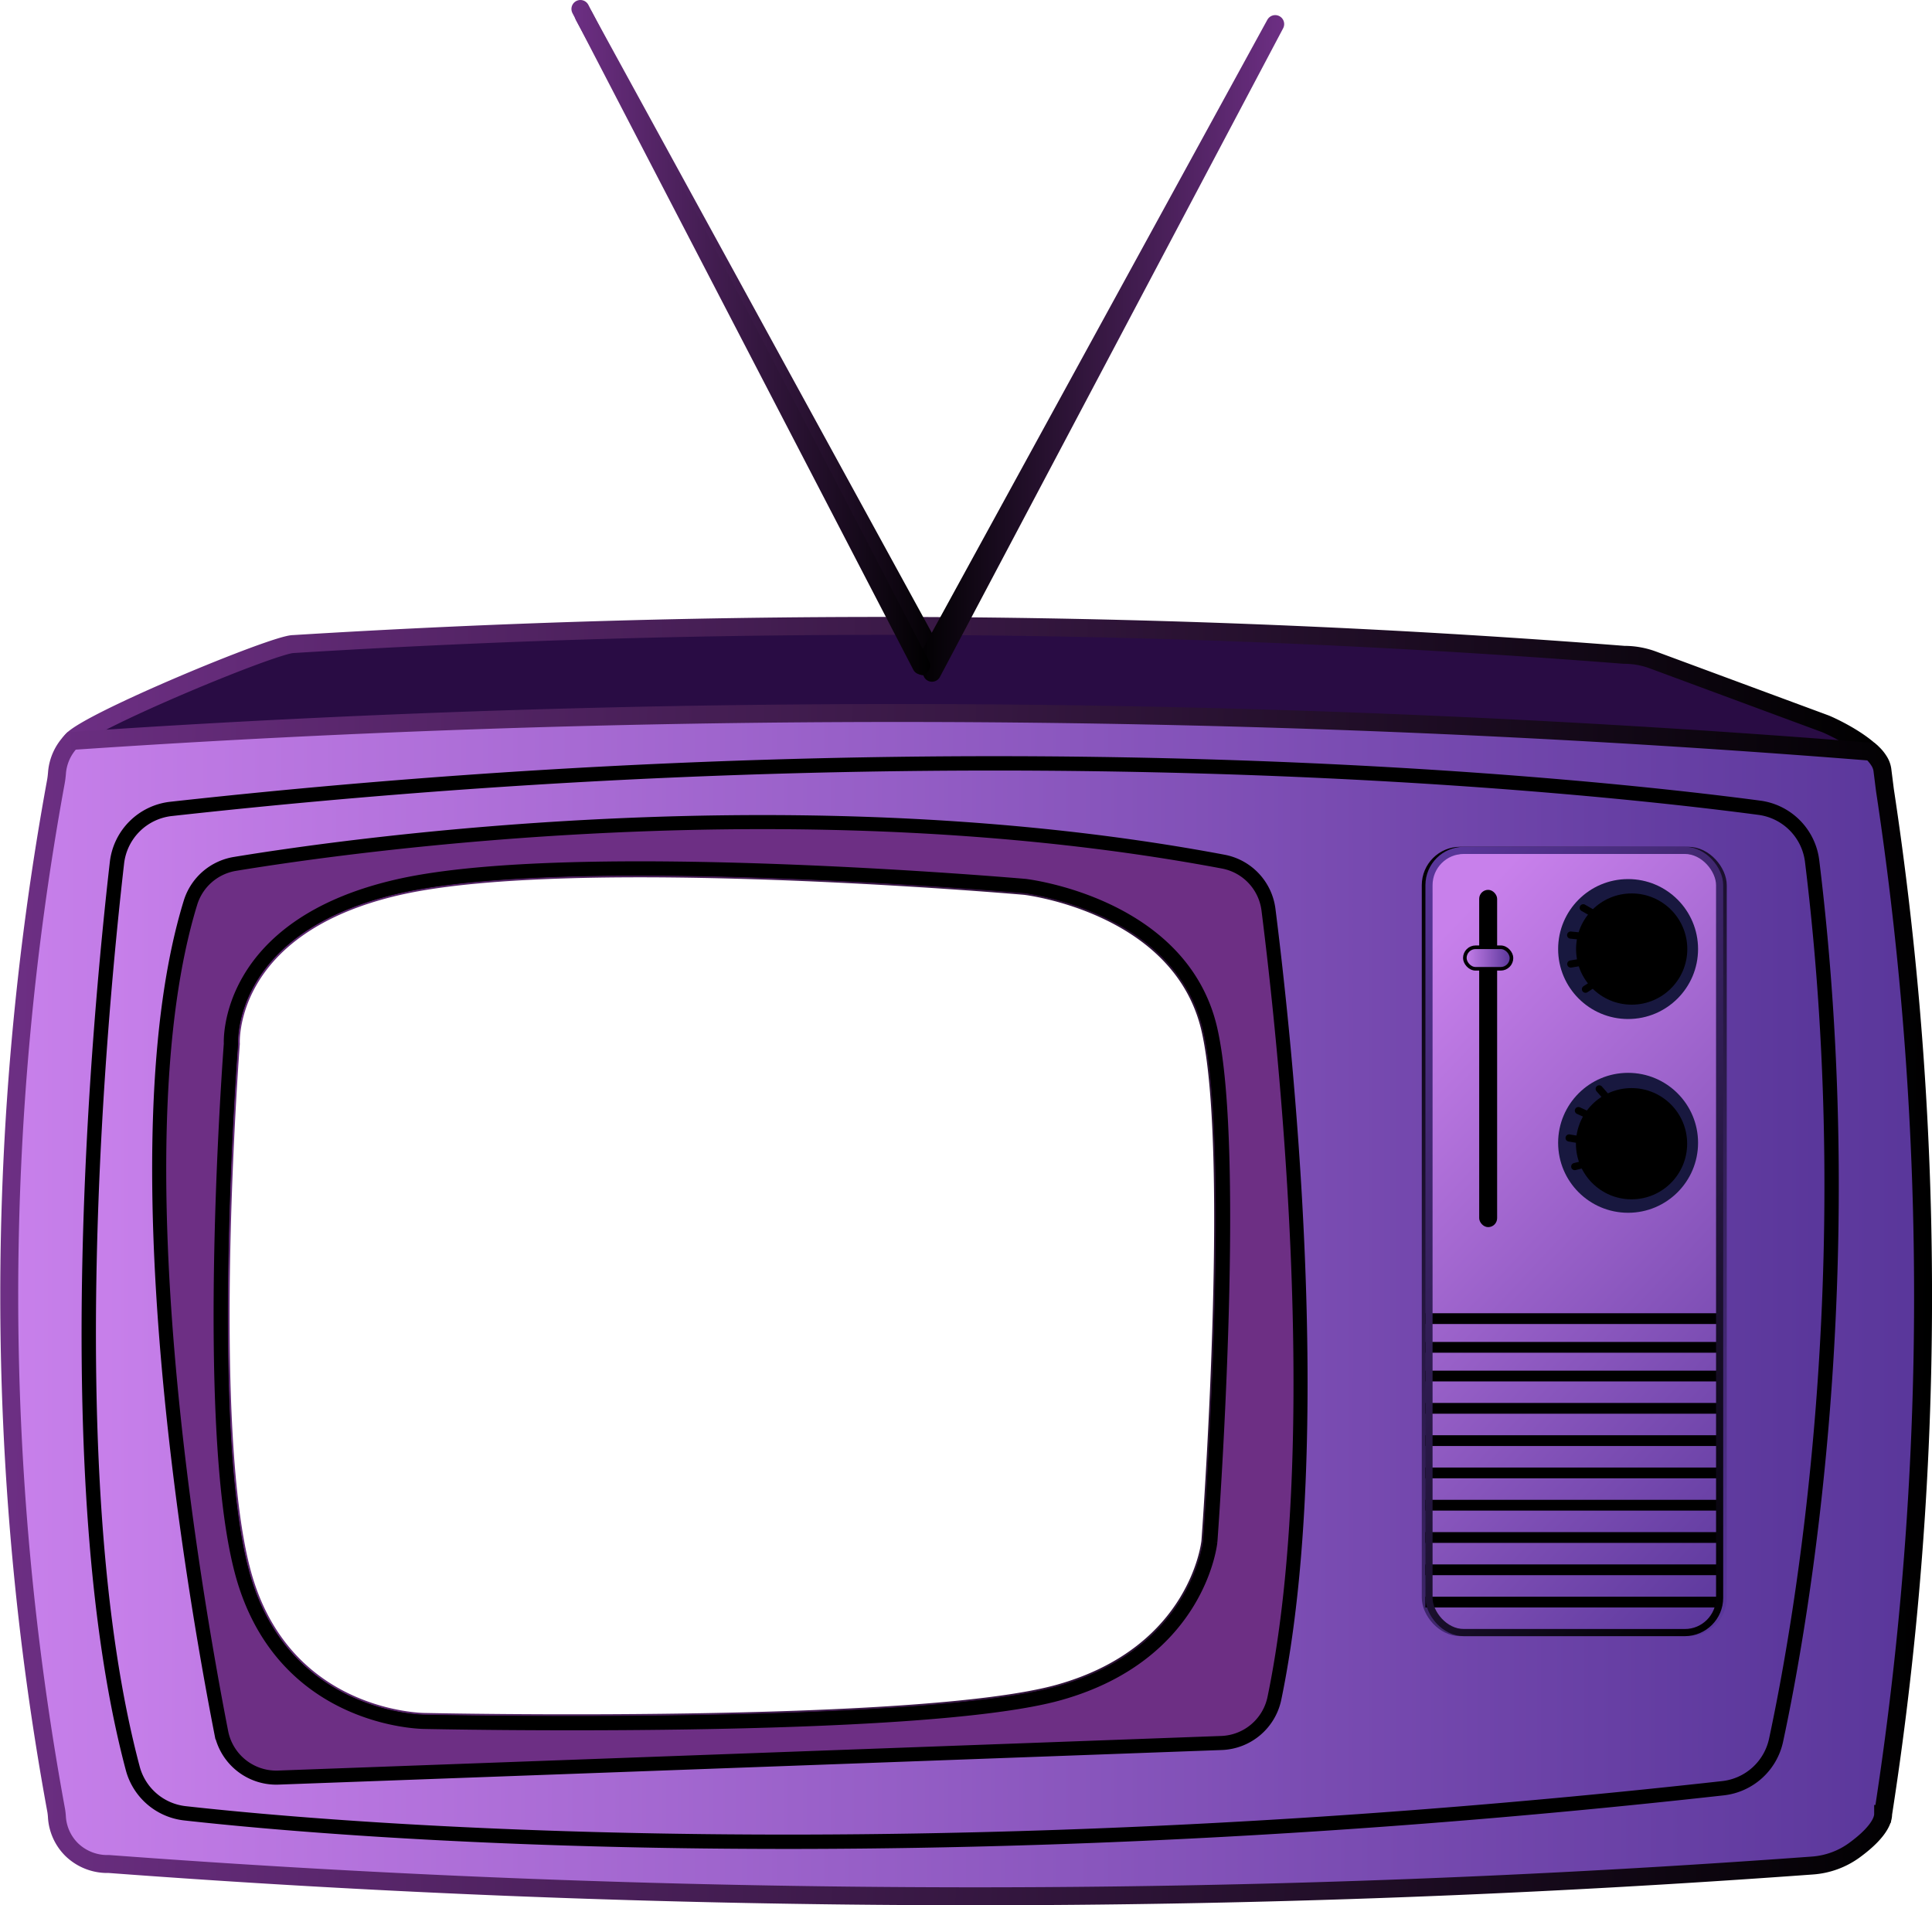 <svg xmlns="http://www.w3.org/2000/svg" xmlns:xlink="http://www.w3.org/1999/xlink" viewBox="0 0 538.46 531"><defs><style>.cls-1{stroke-linecap:square;fill:url(#Безымянный_градиент_79);stroke:url(#Безымянный_градиент_31);}.cls-1,.cls-10,.cls-11,.cls-9{stroke-linejoin:round;}.cls-1,.cls-10,.cls-11,.cls-2,.cls-9{stroke-width:5px;}.cls-12,.cls-2,.cls-3,.cls-4,.cls-5,.cls-6,.cls-8{stroke-miterlimit:10;}.cls-2{fill:url(#Новый_образец_градиентной_залив);stroke:url(#Безымянный_градиент_31-2);}.cls-12,.cls-3,.cls-5,.cls-8{stroke:#000;}.cls-3{stroke-width:4px;fill:url(#Новый_образец_градиентной_залив-2);}.cls-4,.cls-8{stroke-width:2px;}.cls-4{fill:url(#Безымянный_градиент_19);stroke:url(#Новый_образец_градиентной_зал_2);}.cls-5{fill:url(#Новый_образец_градиентной_залив-3);}.cls-10,.cls-11,.cls-6,.cls-8,.cls-9{fill:none;}.cls-6{stroke-width:1.99px;stroke:url(#Новый_образец_градиентн_копия);}.cls-7{fill:#18183f;}.cls-10,.cls-11,.cls-8,.cls-9{stroke-linecap:round;}.cls-9{stroke:url(#Безымянный_градиент_31-3);}.cls-10{stroke:url(#Безымянный_градиент_31-4);}.cls-11{stroke:url(#Безымянный_градиент_31-5);}.cls-12{fill:#6d2f84;stroke-width:3.92px;}</style><linearGradient id="Безымянный_градиент_79" x1="605.9" y1="191.97" x2="605.14" y2="191.97" gradientUnits="userSpaceOnUse"><stop offset="0" stop-color="#5c389c"/><stop offset="0.08" stop-color="#4c2a81"/><stop offset="0.17" stop-color="#3f1f6a"/><stop offset="0.27" stop-color="#351759"/><stop offset="0.39" stop-color="#2e104d"/><stop offset="0.56" stop-color="#2a0d46"/><stop offset="1" stop-color="#290c44"/></linearGradient><linearGradient id="Безымянный_градиент_31" x1="17.42" y1="191.97" x2="523.93" y2="191.97" gradientUnits="userSpaceOnUse"><stop offset="0" stop-color="#6d2f84"/><stop offset="1"/></linearGradient><linearGradient id="Новый_образец_градиентной_залив" x1="2.5" y1="363.61" x2="535.96" y2="363.61" gradientUnits="userSpaceOnUse"><stop offset="0" stop-color="#c880eb"/><stop offset="1" stop-color="#59369a"/></linearGradient><linearGradient id="Безымянный_градиент_31-2" x1="-0.09" y1="359.05" x2="538.48" y2="368.45" xlink:href="#Безымянный_градиент_31"/><linearGradient id="Новый_образец_градиентной_залив-2" x1="24.74" y1="363.04" x2="510.49" y2="363.04" xlink:href="#Новый_образец_градиентной_залив"/><linearGradient id="Безымянный_градиент_19" x1="376.55" y1="287.32" x2="516.45" y2="419.28" xlink:href="#Новый_образец_градиентной_залив"/><linearGradient id="Новый_образец_градиентной_зал_2" x1="364.59" y1="276.03" x2="512.94" y2="415.97" gradientUnits="userSpaceOnUse"><stop offset="0"/><stop offset="1" stop-color="#59369a"/></linearGradient><linearGradient id="Новый_образец_градиентной_залив-3" x1="408.26" y1="267" x2="421.26" y2="267" xlink:href="#Новый_образец_градиентной_залив"/><linearGradient id="Новый_образец_градиентн_копия" x1="368.12" y1="104.54" x2="515.41" y2="243.46" gradientTransform="translate(-3 172)" xlink:href="#Новый_образец_градиентной_зал_2"/><linearGradient id="Безымянный_градиент_31-3" x1="160.26" y1="94" x2="263.26" y2="94" xlink:href="#Безымянный_градиент_31"/><linearGradient id="Безымянный_градиент_31-4" x1="330.91" y1="97.11" x2="433.91" y2="97.11" gradientTransform="matrix(-1, 0, 0, 1, 688.82, 0)" xlink:href="#Безымянный_градиент_31"/><linearGradient id="Безымянный_градиент_31-5" x1="159.26" y1="94" x2="259.26" y2="94" xlink:href="#Безымянный_градиент_31"/></defs><g id="Слой_2" data-name="Слой 2"><g id="tv"><path class="cls-1" d="M521.43,209.5c-116.7-7.67-240.5-10.94-370.67-8q-66.7,1.5-130.84,5c3.93-5.15,56.54-27,61.84-27,57-3.52,117.79-5.43,182-5,66.82.45,129.93,3.4,188.89,8a23,23,0,0,1,8,1.42l47.95,17.75C509.53,202,517,205.35,521.43,209.5Z"/><path class="cls-2" d="M535.76,341.5a939.67,939.67,0,0,0-10.42-121.3l-.71-5.65a6.28,6.28,0,0,0-1-2.58,10.86,10.86,0,0,0-2.16-2.47,3416.1,3416.1,0,0,0-381.67-9q-61.2,2-119.84,6l-.08.08a14.22,14.22,0,0,0-4,8.87c-.07.82-.16,1.64-.31,2.45a794.31,794.31,0,0,0,.1,286.72,16.8,16.8,0,0,1,.2,1.89,14,14,0,0,0,4.05,8.91,14.25,14.25,0,0,0,9.47,4.07l.91,0c73.94,5.53,153.32,8.89,237.54,9s163.38-3.17,237.27-8.57a22.57,22.57,0,0,0,11.61-4.19c8.06-5.85,8.12-9.41,8.12-10.19A939.57,939.57,0,0,0,535.76,341.5ZM64.34,290.9s-2-33,47-44,174.34,0,174.34,0,43.66,5,51.66,40,0,142.72,0,142.72-3,31.28-42,42.28-177,8-177,8-39.91,0-51-42S64.34,290.9,64.34,290.9Z"/><path class="cls-3" d="M505.05,240a17.08,17.08,0,0,0-14.7-14.88c-47-6.22-217.48-24.59-442.68.32a17.07,17.07,0,0,0-15.07,15C27.8,282.33,15.52,412.05,37,492.84a17,17,0,0,0,14.59,12.53c42.2,4.7,200,18.42,428.67-7A17.07,17.07,0,0,0,495,485C502.09,452,519.18,354.92,505.05,240ZM295.34,471.9c-39,11-177,8-177,8s-39.91,0-51-42-3-147-3-147-2-33,47-44,174.34,0,174.34,0,43.66,5,51.66,40,0,142.72,0,142.72S334.34,460.9,295.34,471.9Z"/><rect class="cls-4" x="397.26" y="237" width="83" height="218" rx="9.7"/><rect x="412.26" y="248" width="5" height="94" rx="2.5"/><rect x="397.26" y="366" width="82" height="3"/><rect x="397.26" y="374" width="82" height="3"/><rect x="397.26" y="382" width="82" height="3"/><rect x="397.26" y="391" width="82" height="3"/><rect x="397.26" y="400" width="82" height="3"/><rect x="397.26" y="409" width="82" height="3"/><rect x="397.26" y="418" width="82" height="3"/><rect x="397.26" y="427" width="82" height="3"/><rect x="397.26" y="436" width="82" height="3"/><rect x="397.26" y="445" width="82" height="3"/><rect class="cls-5" x="408.26" y="264" width="13" height="6" rx="3"/><rect class="cls-6" x="398.26" y="237" width="81" height="218" rx="9.7" transform="translate(877.53 692) rotate(180)"/><circle class="cls-7" cx="453.76" cy="264.5" r="19.5"/><circle class="cls-7" cx="453.76" cy="318.5" r="19.5"/><g id="tubler"><circle cx="454.76" cy="264.5" r="15.5"/><line class="cls-8" x1="441.26" y1="253" x2="448.26" y2="257"/><line class="cls-8" x1="437.75" y1="260.61" x2="445.78" y2="261.39"/><line class="cls-8" x1="437.79" y1="268.67" x2="445.74" y2="267.33"/><line class="cls-8" x1="441.88" y1="275.69" x2="448.65" y2="271.31"/></g><g id="tubler-2" data-name="tubler"><circle cx="454.72" cy="318.75" r="15.5"/><line class="cls-8" x1="445.71" y1="303.47" x2="451.02" y2="309.54"/><line class="cls-8" x1="439.91" y1="309.52" x2="447.24" y2="312.88"/><line class="cls-8" x1="437.32" y1="317.15" x2="445.27" y2="318.48"/><line class="cls-8" x1="438.89" y1="325.12" x2="446.72" y2="323.19"/></g><line class="cls-9" x1="162.76" y1="4.5" x2="260.76" y2="183.5"/><polyline class="cls-10" points="257.41 185.71 355.41 6.71 259.75 187.5"/><line class="cls-11" x1="256.76" y1="185.5" x2="161.76" y2="2.5"/><g id="screen"><path class="cls-12" d="M353.53,253.52A15.61,15.61,0,0,0,341,240.15c-117.69-22.17-241.35-5-275.47.61A15.61,15.61,0,0,0,53.1,251.54c-20.6,67,.68,190.85,8.56,231.25a15.62,15.62,0,0,0,15.92,12.62l262.86-9.64a15.64,15.64,0,0,0,14.75-12.48C370.24,400.56,358,288.92,353.53,253.52Zm-16.19,176.1s-3,31.28-42,42.28-177,8-177,8-39.91,0-51-42-3-147-3-147-2-33,47-44,174.34,0,174.34,0,43.66,5,51.66,40S337.34,429.62,337.34,429.62Z"/></g></g></g></svg>